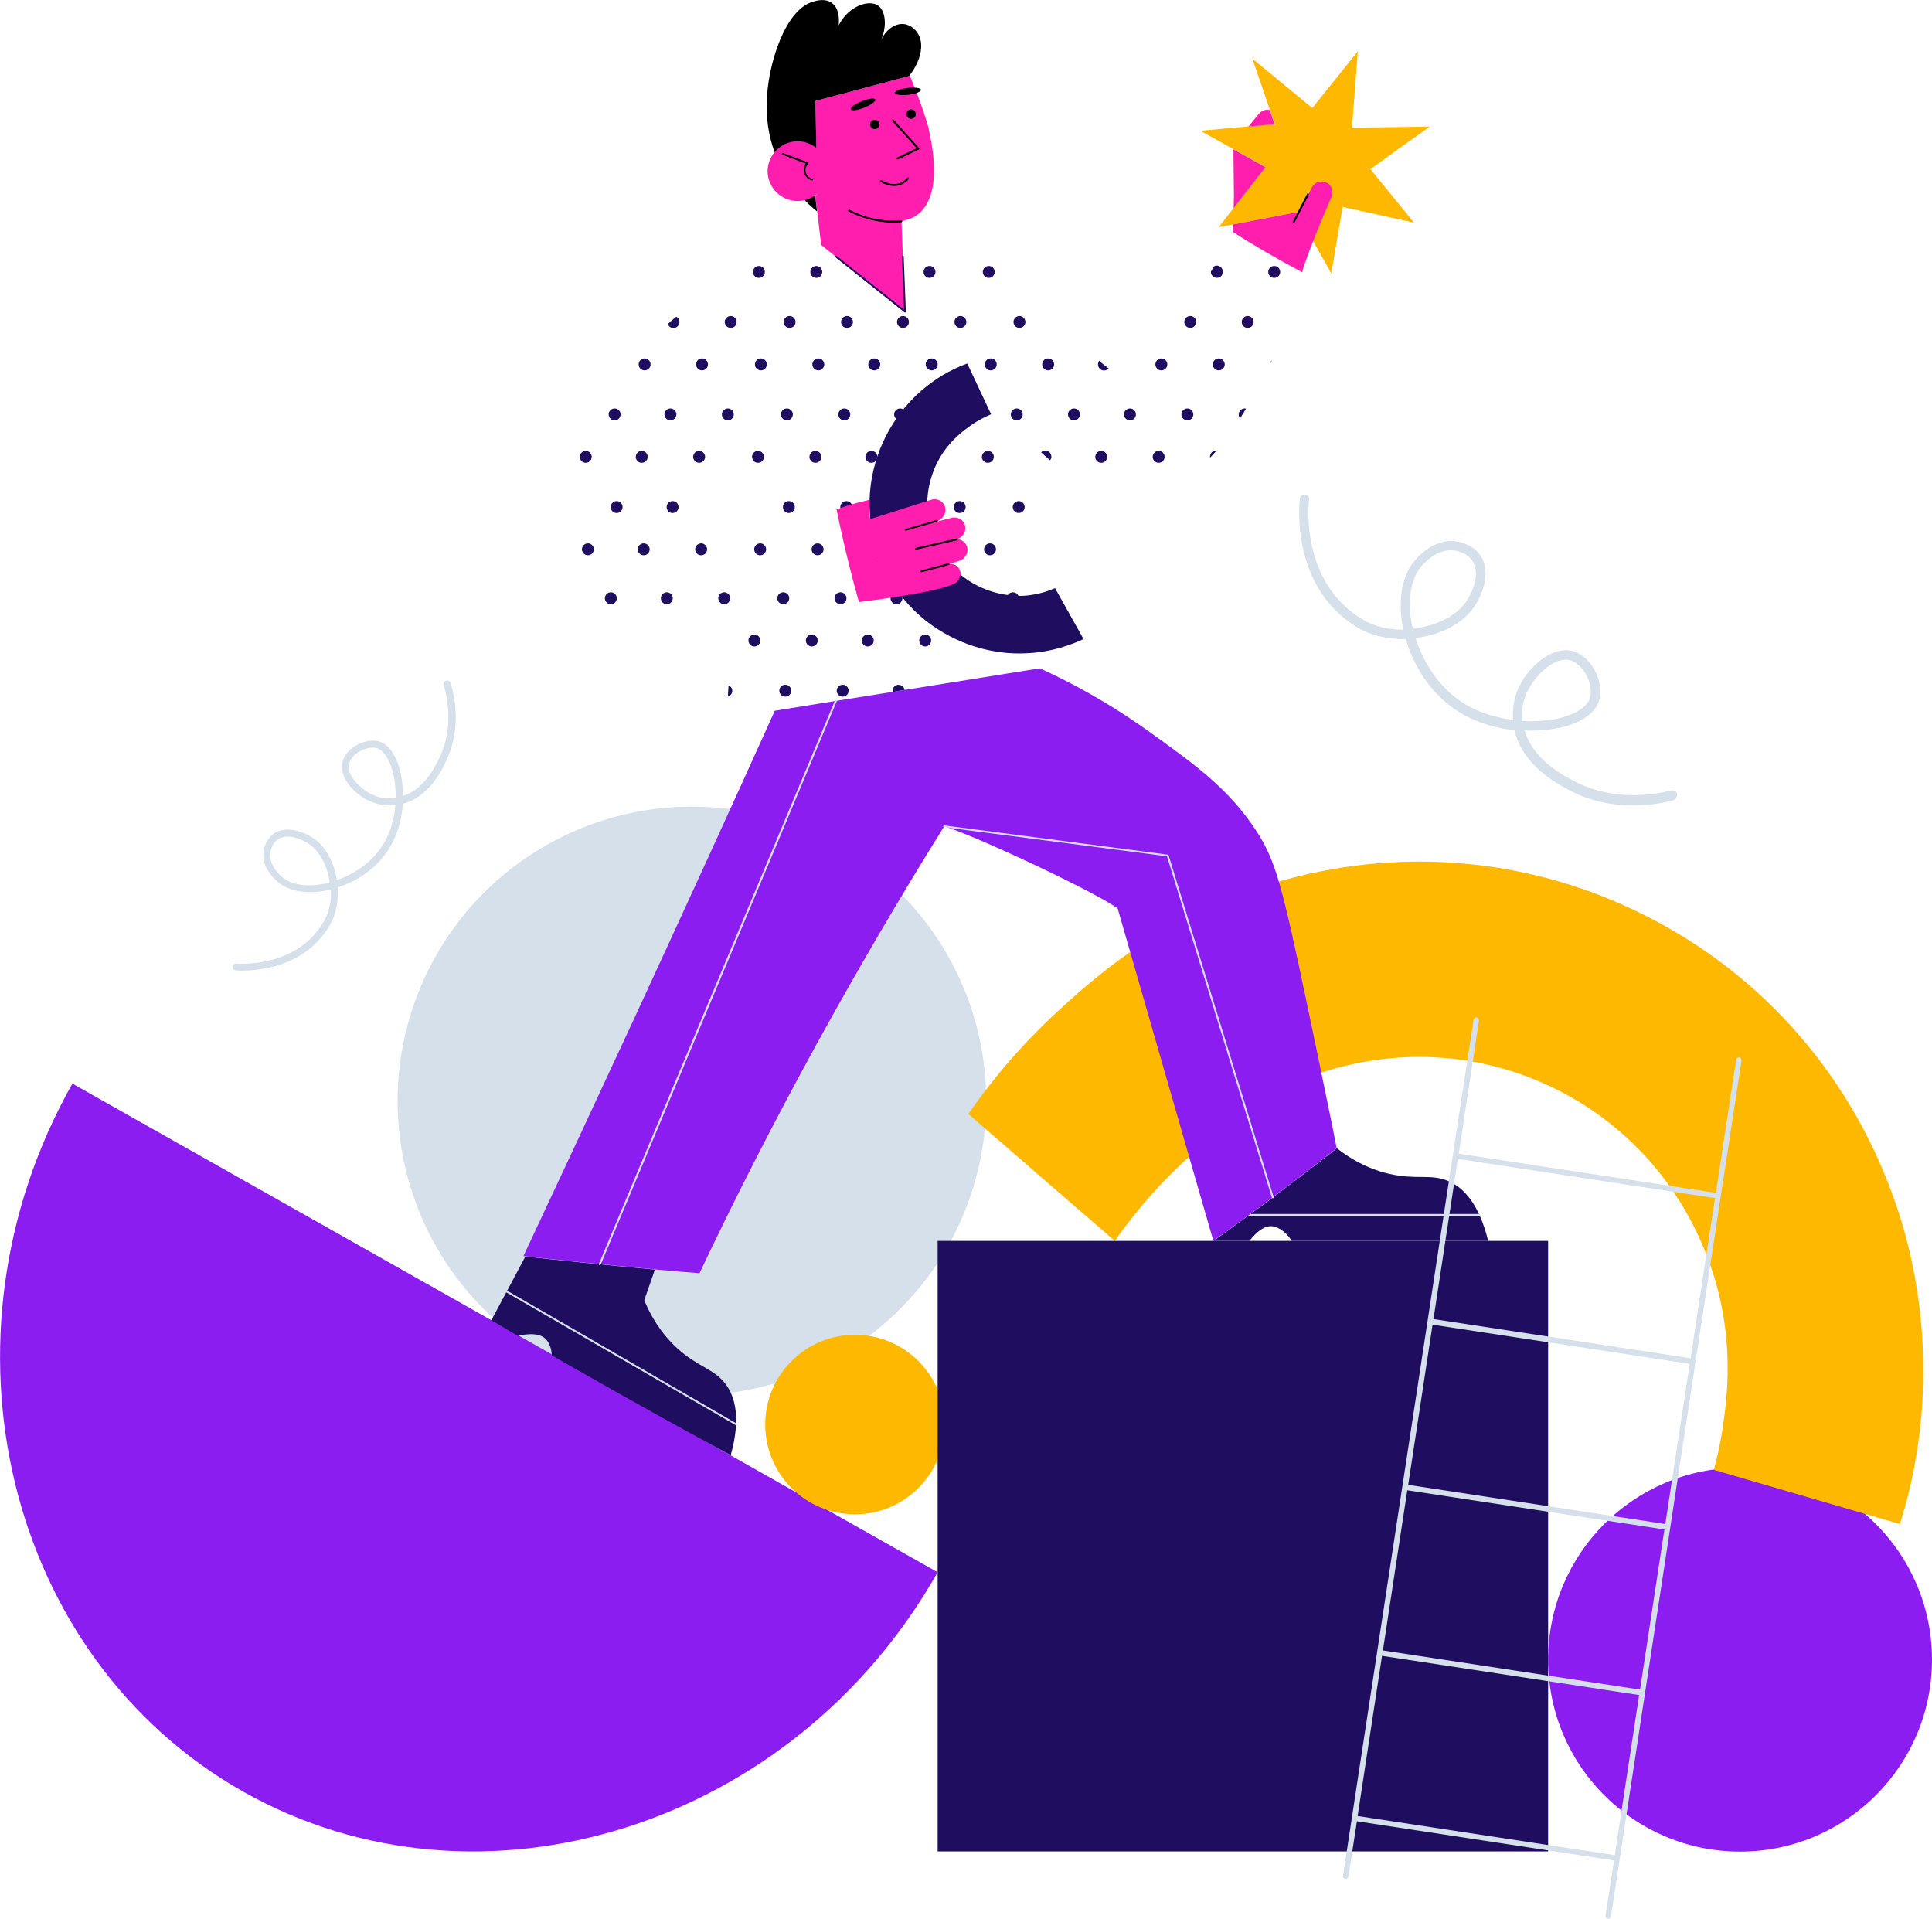 <?xml version="1.0" encoding="utf-8"?>
<!-- Generator: Adobe Illustrator 22.1.0, SVG Export Plug-In . SVG Version: 6.00 Build 0)  -->
<svg version="1.1" id="Слой_1" xmlns="http://www.w3.org/2000/svg" xmlns:xlink="http://www.w3.org/1999/xlink" x="0px" y="0px"
	 viewBox="0 0 1070 1062.7" style="enable-background:new 0 0 1070 1062.7;" xml:space="preserve">
<style type="text/css">
	.st0{fill:#D5E0EA;}
	.st1{fill:#8C1DF1;}
	.st2{fill:#FFB800;}
	.st3{fill:#1F0D60;}
	.st4{fill:#FF1EAD;}
</style>
<g id="background_1_">
	<g id="background">
		<g id="figures">
			<circle id="circle_1_" class="st0" cx="383.2" cy="609.7" r="163"/>
			<circle id="circle" class="st1" cx="963.7" cy="919.1" r="106.3"/>
			<path id="semicircle_2_" class="st1" d="M519.3,870.7c-79.6,140.9-253.2,195.7-384.6,121.5S-39.5,741,40.1,600.1
				C199.8,690.3,359.6,780.5,519.3,870.7z"/>
			<path id="semicircle_1_" class="st2" d="M1052.2,844c-34.3-10-68.7-20-103-30c1.5-5.7,3.5-13.8,4.9-23.5
				c2.4-16.2,6.8-48.6-5.9-87c-14.6-44-45-79.5-85.8-100S775,579.7,731,594.3c-34.2,11.3-55.2,30.6-73.4,47.2
				C639,658.4,626,675,617.4,687.2c-27-23.4-54.1-46.8-81.1-70.3c10.8-15.6,27.1-36.3,50.1-57.4c19.4-17.8,54.4-49.3,110.7-67.9
				c71.4-23.6,147.4-18.2,213.9,15.3c66.6,33.5,116.2,91.2,139.9,162.6c6,18,20.3,67.2,11.5,129.4
				C1059.8,817.7,1055.7,833.1,1052.2,844z"/>
			<circle id="circle_2_" class="st2" cx="473.5" cy="788.9" r="49.7"/>
			<rect id="square" x="519.3" y="687.2" class="st3" width="338.1" height="338.1"/>
		</g>
	</g>
	<path id="line_1_" class="st0" d="M248.7,377.2c0.3,0.2,0.7,0.6,0.9,1.1c2.6,8.7,5.7,25.9-2.5,43.1c-2.3,5-9.5,20-24,23.7
		c-0.6,9.3-3.4,19-9.1,27.1c-6.7,9.5-16.7,15.9-26.9,19.2c0.4,7.1-0.8,14.4-4.1,20.3c-16.1,29-52,25.7-52.4,25.7
		c-1.1-0.1-1.9-1-1.7-2.1c0.1-1,1-1.8,2.1-1.7c0.3,0,33.7,3,48.6-23.8c2.8-5,4-11.1,3.7-17.2c-10.7,2.6-21,1.7-27.6-2.8l0,0
		c-1.7-1.2-10-7.4-9.9-16.4c0-0.3,0.2-7.9,5.9-11.8c7.2-4.9,17.5-0.4,21.9,2.6c0,0,0,0,0.1,0.1c6.9,4.8,11.4,13.6,12.9,23.1
		c9.2-3.2,18.1-9.1,24.1-17.5c5.1-7.1,7.6-15.8,8.3-24.1c-3.7,0.4-9.3,0.3-15-2.5c-7.4-3.5-16.6-12.6-14.3-21.4c1-4,4.4-7.7,9-9.9
		c4.3-2,8.9-2.4,12.4-1c4.2,1.8,7.8,6.7,9.9,13.8c1.4,4.6,2.2,10.1,2.1,16.1c11.9-3.9,18-16.4,20.3-21.3c7.7-15.9,4.7-32.1,2.3-40.3
		c-0.3-1,0.3-2.1,1.3-2.4C247.6,376.7,248.3,376.9,248.7,377.2z M219.1,441.9c0.2-5.8-0.6-11.4-2-16c-1.8-5.8-4.6-9.9-7.6-11.3
		c-2.4-1-5.9-0.6-9.2,0.9c-3.6,1.7-6.3,4.6-7,7.4c-1.6,6.3,6.1,13.8,12.2,16.8C210.8,442.5,215.9,442.4,219.1,441.9z M182.6,488.7
		c-1.2-8.7-5.2-16.9-11.3-21.2c0,0,0,0-0.1-0.1c-4.2-2.9-12.5-6-17.4-2.5c-4.2,2.8-4.2,8.7-4.2,8.7c0,7,6.7,12.2,8,13.1l0,0
		C163.5,490.7,172.9,491.3,182.6,488.7z"/>
	<path id="line_2_" class="st0" d="M928.2,442.1c-0.3,0.4-0.9,0.9-1.5,1.1c-11.8,3.1-35,6.3-57.4-5.5c-6.5-3.4-26.2-13.7-30.5-33.3
		c-12.4-1.3-25.3-5.5-35.8-13.6c-12.3-9.5-20.5-23.1-24.4-36.9c-9.4,0.2-19.2-1.8-26.9-6.5c-38-23-31.8-70.8-31.8-71.3
		c0.2-1.4,1.4-2.5,3-2.2c1.4,0.2,2.4,1.4,2.1,2.9c-0.1,0.4-5.6,44.9,29.4,66.1c6.5,4,14.6,5.9,22.8,5.8c-3-14.4-1.3-28.2,5.1-36.7
		l0,0c1.7-2.3,10.4-13,22.5-12.4c0.4,0.1,10.6,0.6,15.4,8.5c6.2,9.9-0.3,23.5-4.6,29.1c0,0,0,0-0.1,0.1c-6.7,8.9-18.7,14.5-31.5,16
		c3.9,12.4,11.3,24.6,22.2,33.1c9.3,7.2,20.7,10.9,31.8,12.3c-0.4-4.9,0-12.4,4.1-19.9c5.1-9.7,17.7-21.5,29.3-18.1
		c5.3,1.6,10,6.2,12.8,12.5c2.5,5.9,2.8,12.1,0.7,16.7c-2.6,5.5-9.3,10.1-18.9,12.6c-6.2,1.6-13.7,2.4-21.6,2
		c4.6,16.1,21.1,24.9,27.5,28.1c20.9,11,42.7,7.9,53.8,5.1c1.3-0.3,2.8,0.6,3.1,1.9C928.9,440.6,928.6,441.5,928.2,442.1z
		 M843.1,399.3c7.8,0.5,15.3-0.3,21.5-1.8c7.8-2.1,13.5-5.6,15.5-9.7c1.5-3.1,1.1-7.8-0.7-12.3c-2.1-4.9-5.9-8.6-9.5-9.8
		c-8.3-2.5-18.7,7.4-23.1,15.5C842.8,388.2,842.7,394.9,843.1,399.3z M782.4,348.1c11.7-1.2,22.9-6.1,28.9-14c0,0,0,0,0.1-0.1
		c4.1-5.5,8.6-16.4,4.2-23.2c-3.5-5.7-11.4-6.1-11.4-6.1c-9.4-0.4-16.6,8.3-17.9,10l0,0C780.6,322.5,779.4,335.1,782.4,348.1z"/>
</g>
<g id="general_1_">
	<g id="general">
		<g id="man">
			<g id="head">
				<path class="st4" d="M514.4,71.6c-1-4.5-3.9-12.8-6.6-20c-0.4-1-0.8-2-1.2-3c-1-2.6-2-5-2.8-6.9c-0.1,0.1-0.2,0.2-0.3,0.4
					c-17.3,4.6-34.6,9.2-51.9,13.8c0.2,8.7,0.3,17.4,0.5,26.2c0.1,4.5,0.2,8.9,0.3,13.4c0.1,4,0.2,7.9,0.2,11.9c0,0.3,0,0.7,0,1
					c0-0.3,0-0.6,0-1l0,0c-0.3,0.3-0.7,0.6-1.1,0.9l1.1,8.9l2.2,18.5c15.5,12.3,31,24.7,46.5,37.1c-0.7-16.5-1.4-33-2-49.5
					c0-0.3,0-0.5,0-0.8c0.1,0,0.2,0,0.3-0.1c3.4-0.8,6.4-1.7,9.3-4.1C522,107.1,516.3,80.6,514.4,71.6z"/>
				<path id="nose" d="M497.1,88.3c-0.2,0-0.4-0.1-0.5-0.3c-0.1-0.2,0-0.5,0.2-0.7l10.9-5.2l-13.4-15c-0.2-0.2-0.2-0.5,0-0.7
					s0.5-0.2,0.7,0L509,82c0.1,0.1,0.1,0.3,0.1,0.4c0,0.2-0.1,0.3-0.3,0.4l-11.5,5.5C497.3,88.2,497.2,88.3,497.1,88.3z"/>
				<g id="eyes">
					<circle cx="484.5" cy="68.9" r="2.6"/>
					<circle cx="504.6" cy="63.2" r="2.6"/>
				</g>
				<path id="mouth" d="M495.2,103c-2.1,0-4.6-0.6-7.5-2.3c-0.2-0.1-0.3-0.4-0.2-0.7c0.1-0.2,0.4-0.3,0.7-0.2
					c9.4,5.5,14.2-1.3,14.3-1.3c0.2-0.2,0.5-0.3,0.7-0.1c0.2,0.2,0.3,0.5,0.1,0.7C503.2,99.2,500.5,103,495.2,103z"/>
				<path id="hair" d="M503.8,41.7c-0.1,0.1-0.2,0.2-0.3,0.4c-17.3,4.6-34.6,9.2-51.9,13.8c0.3,13.2,0.5,26.4,0.8,39.5l-2.5-0.3
					l2.6,22c-5.4-4.3-13.8-12.4-20.1-24.8c-10.4-20.7-7.8-39.9-6.7-47.2C428,29.8,436,4.8,450.6,0.8c1.7-0.5,6.5-1.8,10.1,0.8
					c4.9,3.6,3.9,11.7,3.7,12.5c5.9-11.3,17-14.3,21.8-11.1c4.1,2.7,5.3,11,1.8,19.2c2.7-5.9,7.8-9.4,12.6-8.9
					c4.4,0.5,7,4.1,7.3,4.6C512.1,23.6,510.4,33.1,503.8,41.7z"/>
				<g id="ear">
					<path class="st4" d="M454.2,83.9c-6.1-6.9-16.5-7.6-23.4-1.5c-2.9,2.6-4.8,6-5.4,9.5c-0.9,4.8,0.4,9.9,3.9,13.8
						c5.7,6.5,15.4,7.5,22.3,2.4c0.4-0.3,0.8-0.6,1.1-0.9l0,0C459.5,101.3,460.2,90.8,454.2,83.9z"/>
					<path d="M449.8,99.9h-0.1c-2-0.5-3.7-2-4.3-4.1c-0.5-1.8-0.2-3.7,0.9-5.2l-12.9-4.9c-0.3-0.1-0.4-0.4-0.3-0.6
						c0.1-0.3,0.4-0.4,0.6-0.3l13.6,5.1c0.2,0.1,0.3,0.2,0.3,0.4c0,0.2,0,0.3-0.1,0.5c-1.2,1.3-1.7,3.1-1.2,4.8
						c0.5,1.7,1.8,3,3.5,3.4c0.3,0.1,0.4,0.3,0.4,0.6C450.2,99.8,450,99.9,449.8,99.9z"/>
				</g>
				<g id="brows">
					<ellipse transform="matrix(0.927 -0.374 0.374 0.927 13.036 182.997)" cx="478.2" cy="57.9" rx="7.3" ry="1.9"/>
					<ellipse transform="matrix(0.993 -0.117 0.117 0.993 -2.481 59.086)" cx="502.9" cy="50.7" rx="7.3" ry="1.9"/>
				</g>
				<path d="M495.2,123.3c-3.2,0-6.5-0.3-9.7-0.9c-5.4-1-10.6-2.8-15.5-5.3c-0.2-0.1-0.3-0.4-0.2-0.7c0.1-0.2,0.4-0.3,0.7-0.2
					c4.8,2.5,9.9,4.3,15.2,5.2c4.5,0.8,9,1,13.5,0.7c0.3,0,0.5,0.2,0.5,0.5s-0.2,0.5-0.5,0.5C498,123.2,496.6,123.3,495.2,123.3z"/>
			</g>
			<g id="legs">
				<g id="shoes">
					<path class="st3" d="M706.1,679.4c4.2,1.3,7.3,4.6,9.3,7.8c36.3,0,72.5,0,108.8,0c-5.2-21-13.8-29.2-21.1-32.7
						c-10.2-4.9-18.1-0.8-34-4.5c-12.8-3-22.4-9.2-28.7-14.1c-7.6,6-15.3,11.9-23.1,17.9c-15.2,11.6-30.3,22.7-45.2,33.4
						c6.6,0,13.2,0,19.9,0C695.7,682.4,700.9,677.7,706.1,679.4z"/>
					<path class="st3" d="M402.3,767.1c-6.5-9.2-15.4-9.6-27.4-20.6c-9.7-8.9-15-19-18.1-26.4c2-5.7,3.9-11.3,5.9-17
						c-24.4-2.3-58.4-5.6-71.7-7.3c-6.3,11.8-12.6,23.6-18.9,35.4c4.9,2.9,9.8,5.7,14.7,8.6c6-1.4,13.3-1.8,16.4,2.9
						c1.6,2.5,2.3,5.2,2.4,7.9c5.8,3.3,11.7,6.7,17.6,10c27.4,15.6,54.6,30.7,81.5,45.3C410.5,785,406.9,773.6,402.3,767.1z"/>
					<path class="st0" d="M407.6,789.3c-0.1,0-0.2,0-0.2-0.1l-127-73.5c-0.2-0.1-0.3-0.4-0.2-0.7c0.1-0.2,0.4-0.3,0.7-0.2l127,73.5
						c0.2,0.1,0.3,0.4,0.2,0.7C408,789.2,407.8,789.3,407.6,789.3z"/>
					<path class="st0" d="M819.3,673.3H691.9c-0.3,0-0.5-0.2-0.5-0.5s0.2-0.5,0.5-0.5h127.4c0.3,0,0.5,0.2,0.5,0.5
						S819.6,673.3,819.3,673.3z"/>
				</g>
				<g id="pants">
					<path class="st1" d="M734.6,607.7c-3.7-18-7-34.2-10-48.2c-14.7-70.3-18.2-83.1-28.9-99.5c-15.2-23.2-34.1-36.8-59.4-54.9
						c-23.4-16.8-44.8-27.9-60.4-35c-2.7,0.4-37.5,6-75,12c-35.9,5.7-69.4,11.1-71.8,11.5C403.7,450,377.9,506.2,352,562.4
						c-20.6,44.5-41.3,88.8-62.1,133.2c0.4,0,0.8,0.1,1.2,0.1c13.3,1.7,47.3,5,71.7,7.3c11.2,1,20.4,1.8,24.6,2.1
						c19.5-41.2,41.3-84,65.6-128.2c23.3-42.3,46.7-82.1,69.9-119.2c13.6,3.4,83.6,36.1,96.1,45.4c17.7,61.4,35.3,122.8,53,184.1
						c14.9-10.7,30-21.8,45.2-33.4c7.8-6,15.5-11.9,23.1-17.9C738.4,626.1,736.5,616.6,734.6,607.7z"/>
					<path class="st0" d="M704.9,663.6c-0.2,0-0.4-0.1-0.5-0.4l-58.1-189l-123.5-16.1c-0.3,0-0.5-0.3-0.4-0.6c0-0.3,0.3-0.5,0.6-0.4
						l123.8,16.2c0.2,0,0.4,0.2,0.4,0.3L705.4,663c0.1,0.3-0.1,0.5-0.3,0.6C705,663.6,705,663.6,704.9,663.6z"/>
					<path class="st0" d="M332.2,700.6c-0.1,0-0.1,0-0.2,0c-0.3-0.1-0.4-0.4-0.3-0.7L462.4,388c0.1-0.3,0.4-0.4,0.7-0.3
						c0.3,0.1,0.4,0.4,0.3,0.7L332.7,700.3C332.6,700.5,332.4,700.6,332.2,700.6z"/>
				</g>
			</g>
			<g id="tshirt">
				<g id="tshirt_pattern">
					<circle class="st3" cx="420.3" cy="150.6" r="3.3"/>
					<circle class="st3" cx="452.1" cy="150.6" r="3.3"/>
					<circle class="st3" cx="514.8" cy="150.6" r="3.3"/>
					<circle class="st3" cx="547.6" cy="150.6" r="3.3"/>
					<path class="st3" d="M676.3,152.9c-1.3,1.3-3.4,1.3-4.7,0c-0.7-0.7-1-1.5-1-2.4l0,0c0.6-1,1.1-1.9,1.6-2.9
						c1.3-0.8,3-0.6,4.1,0.5C677.6,149.5,677.6,151.6,676.3,152.9z"/>
					<circle class="st3" cx="705.7" cy="150.6" r="3.3"/>
					<path class="st3" d="M375.3,180.7c-1.3,1.3-3.4,1.3-4.7,0c-0.4-0.4-0.6-0.8-0.8-1.2c1.5-1.4,3.1-2.8,4.7-4.1
						c0.3,0.1,0.6,0.4,0.9,0.6C376.6,177.3,376.6,179.4,375.3,180.7z"/>
					<circle class="st3" cx="404.7" cy="178.3" r="3.3"/>
					<circle class="st3" cx="437.3" cy="178.3" r="3.3"/>
					<circle class="st3" cx="469.1" cy="178.3" r="3.3"/>
					<circle class="st3" cx="500.1" cy="178.3" r="3.3"/>
					<circle class="st3" cx="531.9" cy="178.3" r="3.3"/>
					<circle class="st3" cx="564.6" cy="178.3" r="3.3"/>
					<circle class="st3" cx="659.2" cy="178.3" r="3.3"/>
					<circle class="st3" cx="691" cy="178.3" r="3.3"/>
					<circle class="st3" cx="357" cy="201.8" r="3.3"/>
					<circle class="st3" cx="388.8" cy="201.8" r="3.3"/>
					<circle class="st3" cx="421.4" cy="201.8" r="3.3"/>
					<circle class="st3" cx="453.2" cy="201.8" r="3.3"/>
					<circle class="st3" cx="484.2" cy="201.8" r="3.3"/>
					<circle class="st3" cx="516" cy="201.8" r="3.3"/>
					<circle class="st3" cx="548.7" cy="201.8" r="3.3"/>
					<circle class="st3" cx="580.5" cy="201.8" r="3.3"/>
					<path class="st3" d="M614,204c-0.1,0.1-0.1,0.1-0.2,0.2c-1.3,1.3-3.4,1.3-4.7,0c-1.2-1.2-1.3-3.1-0.3-4.4
						C610.5,201.4,612.3,202.8,614,204z"/>
					<circle class="st3" cx="643.2" cy="201.8" r="3.3"/>
					<circle class="st3" cx="675" cy="201.8" r="3.3"/>
					<path class="st3" d="M704.6,199.2c-0.4,0.8-0.8,1.5-1.1,2.3c0-0.8,0.4-1.5,1-2.1C704.5,199.3,704.6,199.3,704.6,199.2z"/>
					<circle class="st3" cx="340.4" cy="229.5" r="3.3"/>
					<circle class="st3" cx="371.3" cy="229.5" r="3.3"/>
					<circle class="st3" cx="403.1" cy="229.5" r="3.3"/>
					<circle class="st3" cx="435.8" cy="229.5" r="3.3"/>
					<circle class="st3" cx="467.6" cy="229.5" r="3.3"/>
					<circle class="st3" cx="498.5" cy="229.5" r="3.3"/>
					<circle class="st3" cx="530.3" cy="229.5" r="3.3"/>
					<circle class="st3" cx="563.1" cy="229.5" r="3.3"/>
					<circle class="st3" cx="594.8" cy="229.5" r="3.3"/>
					<circle class="st3" cx="625.8" cy="229.5" r="3.3"/>
					<circle class="st3" cx="657.6" cy="229.5" r="3.3"/>
					<path class="st3" d="M690.1,226.3c-1.1,1.8-2.2,3.6-3.3,5.4c-1.1-1.3-1-3.3,0.2-4.5C687.9,226.3,689.1,226,690.1,226.3z"/>
					<circle class="st3" cx="324.4" cy="253" r="3.3"/>
					<circle class="st3" cx="355.4" cy="253" r="3.3"/>
					<circle class="st3" cx="387.2" cy="253" r="3.3"/>
					<circle class="st3" cx="419.8" cy="253" r="3.3"/>
					<circle class="st3" cx="451.6" cy="253" r="3.3"/>
					<circle class="st3" cx="482.6" cy="253" r="3.3"/>
					<circle class="st3" cx="514.4" cy="253" r="3.3"/>
					<circle class="st3" cx="547.1" cy="253" r="3.3"/>
					<path class="st3" d="M581.6,254.9c-1.8-1.5-3.5-3-5-4.4c1.3-1.3,3.4-1.2,4.7,0C582.5,251.8,582.6,253.6,581.6,254.9z"/>
					<circle class="st3" cx="609.9" cy="253" r="3.3"/>
					<circle class="st3" cx="641.7" cy="253" r="3.3"/>
					<path class="st3" d="M673.7,249.6c-1.1,1.3-2.3,2.6-3.5,3.8c-0.2-1,0.2-2.1,0.9-2.9C671.8,249.9,672.7,249.6,673.7,249.6z"/>
					<circle class="st3" cx="341.5" cy="280.8" r="3.3"/>
					<circle class="st3" cx="372.5" cy="280.8" r="3.3"/>
					<circle class="st3" cx="436.9" cy="280.8" r="3.3"/>
					<circle class="st3" cx="468.7" cy="280.8" r="3.3"/>
					<circle class="st3" cx="499.7" cy="280.8" r="3.3"/>
					<circle class="st3" cx="531.5" cy="280.8" r="3.3"/>
					<circle class="st3" cx="564.2" cy="280.8" r="3.3"/>
					<circle class="st3" cx="325.6" cy="304.2" r="3.3"/>
					<circle class="st3" cx="356.5" cy="304.2" r="3.3"/>
					<circle class="st3" cx="388.3" cy="304.2" r="3.3"/>
					<circle class="st3" cx="421" cy="304.2" r="3.3"/>
					<circle class="st3" cx="452.8" cy="304.2" r="3.3"/>
					<circle class="st3" cx="483.7" cy="304.2" r="3.3"/>
					<circle class="st3" cx="515.5" cy="304.2" r="3.3"/>
					<circle class="st3" cx="548.3" cy="304.2" r="3.3"/>
					<circle class="st3" cx="338.3" cy="331.3" r="3.3"/>
					<circle class="st3" cx="369.3" cy="331.3" r="3.3"/>
					<circle class="st3" cx="401.1" cy="331.3" r="3.3"/>
					<circle class="st3" cx="433.8" cy="331.3" r="3.3"/>
					<circle class="st3" cx="465.5" cy="331.3" r="3.3"/>
					<circle class="st3" cx="496.5" cy="331.3" r="3.3"/>
					<circle class="st3" cx="528.3" cy="331.3" r="3.3"/>
					<circle class="st3" cx="561" cy="331.3" r="3.3"/>
					<circle class="st3" cx="417.8" cy="354.7" r="3.3"/>
					<circle class="st3" cx="449.6" cy="354.7" r="3.3"/>
					<circle class="st3" cx="480.6" cy="354.7" r="3.3"/>
					<circle class="st3" cx="512.4" cy="354.7" r="3.3"/>
					<circle class="st3" cx="545.1" cy="354.7" r="3.3"/>
					<circle class="st3" cx="576.9" cy="354.7" r="3.3"/>
					<path class="st3" d="M404.6,384.9c-0.4,0.4-1,0.7-1.5,0.9c0.1-2.1,0.3-4.2,0.4-6.3c0.4,0.2,0.8,0.4,1.1,0.8
						C405.9,381.4,405.9,383.6,404.6,384.9z"/>
					<circle class="st3" cx="434.9" cy="382.5" r="3.3"/>
					<circle class="st3" cx="466.7" cy="382.5" r="3.3"/>
					<path class="st3" d="M501,382.1c-2.2,0.3-4.4,0.7-6.6,1.1c-0.2-1.1,0.1-2.2,0.9-3c1.3-1.3,3.4-1.3,4.7,0
						C500.6,380.7,500.9,381.4,501,382.1z"/>
				</g>
				<path class="st3" d="M501.3,173.1c-0.1,0-0.2,0-0.3-0.1l-38.3-30.5c-0.2-0.2-0.3-0.5-0.1-0.7s0.5-0.3,0.7-0.1l37.4,29.8
					l-1.2-29.4c0-0.3,0.2-0.5,0.5-0.5s0.5,0.2,0.5,0.5l1.2,30.5c0,0.2-0.1,0.4-0.3,0.5C501.5,173.1,501.4,173.1,501.3,173.1z"/>
			</g>
			<path id="star" class="st2" d="M791.9,70.1c-14.4,0.2-28.7,0.4-43.1,0.6c1.1-14.1,2.1-28.2,3.2-42.3c-8.4,10.5-16.8,21-25.2,31.4
				c-11.1-9.1-22.1-18.2-33.2-27.3c3.2,9.4,6.5,18.9,9.7,28.3c0.9,2.6,1.8,5.3,2.7,7.9c-4.8,0.4-9.6,0.9-14.5,1.3
				c-8.9,0.8-17.8,1.6-26.7,2.4c6.1,3.4,12.2,6.8,18.3,10.2c5.9,3.3,11.9,6.6,17.8,9.9c-5.9,7.6-11.8,15.1-17.7,22.7
				c-2.7,3.5-5.5,7-8.2,10.6c2.6-0.5,5.3-1,7.9-1.5c11.8-2.3,23.7-4.5,35.5-6.8c0.1,0.1,0.1,0.2,0.2,0.3l0.4,0.8
				c2.4,4.3,4.8,8.5,7.1,12.8c3.7,6.7,7.5,13.4,11.2,20c2.1-12.3,4.2-24.5,6.3-36.8c13.2,2.9,26.3,5.8,39.5,8.7
				c-8-9.9-16.1-19.8-24.1-29.6C769.8,85.8,780.8,77.9,791.9,70.1z"/>
			<path id="semicircle" class="st3" d="M512.6,214.4c-13,10.5-20,22.6-23.5,30.3c-4.7,10.3-7.2,21.2-7.5,32.1
				c-0.1,4.1,0.1,8.2,0.6,12.3c0.8,6.4,2.3,12.7,4.6,18.9c1.1,3.1,2.5,6.1,4,9c1,2,2.1,3.9,3.3,5.8c2.8,4.5,6.1,8.8,9.7,12.7
				c7.3,7.8,16.2,14.2,26.3,18.8l0,0c16.6,7.6,31.4,7.8,37.6,7.5c14.7-0.5,26-4.9,32.4-7.9c-5.3-9.4-10.5-18.8-15.8-28.2
				c-3.4,1.5-8.8,3.4-15.6,4.1c-2.8,0.3-13.4,0.9-25.4-4.5c-9.3-4.3-17-11-22.2-19.4c-1.8-2.8-3.3-5.8-4.4-9c-1.1-3-1.9-6-2.4-9
				c-1.8-10-0.4-20.3,3.9-29.9c5-11,12.5-17.1,16.2-20c5.5-4.4,10.8-7,14.5-8.6c-4.4-9.4-8.8-18.7-13.2-28.1
				C529.7,203.5,521.2,207.4,512.6,214.4z"/>
			<g id="hands">
				<g id="hand_l">
					<path class="st4" d="M463.3,282.1c0.7,3.5,1.5,7,2.2,10.5c3.1,14.1,6.5,27.7,10.2,40.8c3.9-0.5,50.5-6.1,54.6-11.5
						c1.9-2.5,1.7-4.8,1.7-4.8c0-0.1-0.4-2.4-2.2-3.8c-2-1.4-4.2-0.9-4.5-0.9c1.9-0.6,3.8-1.1,5.6-1.7c3.4-0.8,5.5-4.2,4.8-7.5
						c-0.6-2.7-3-4.5-5.7-4.6c3.2-1,5.2-4.2,4.5-7.4c-0.7-3.3-4.1-5.3-7.5-4.4l-12.4,3.1l4.5-1.4c3.3-1.1,5.2-4.6,4.3-7.8
						c-1-3.2-4.4-5-7.8-3.9l-5.4,1.7l-28.3,9c-0.4-3.6-0.5-7.2-0.4-10.7c-3.6,0.8-7.5,1.8-11.5,3
						C467.7,280.6,465.4,281.3,463.3,282.1z M485.8,309.5c-0.1,0-0.3,0.1-0.4,0.2c0-0.1-0.1-0.2-0.1-0.2
						C485.5,309.5,485.6,309.5,485.8,309.5z"/>
					<path d="M501.6,294c-0.2,0-0.4-0.1-0.5-0.4s0.1-0.5,0.3-0.6l17.4-5c0.3-0.1,0.5,0.1,0.6,0.3c0.1,0.3-0.1,0.5-0.3,0.6l-17.4,5
						C501.7,294,501.7,294,501.6,294z"/>
					<path d="M507.3,304.4c-0.2,0-0.4-0.2-0.5-0.4c-0.1-0.3,0.1-0.5,0.4-0.6l22.6-5.2c0.3-0.1,0.5,0.1,0.6,0.4s-0.1,0.5-0.4,0.6
						L507.3,304.4C507.4,304.4,507.4,304.4,507.3,304.4z"/>
					<path d="M510.4,316.9c-0.2,0-0.4-0.1-0.5-0.4s0.1-0.5,0.4-0.6l14.9-4c0.3-0.1,0.5,0.1,0.6,0.4s-0.1,0.5-0.4,0.6L510.4,316.9
						C510.4,316.9,510.4,316.9,510.4,316.9z"/>
				</g>
				<g id="hand_r">
					<path class="st4" d="M683.4,109l-0.3-25.8c0,0,0,0,0-0.1v-0.4c5.9,3.3,11.9,6.6,17.8,9.9c-5.9,7.6-11.8,15.1-17.7,22.7
						L683.4,109z"/>
					<path class="st4" d="M705.9,68.8c-4.8,0.4-9.6,0.9-14.5,1.3l5.8-7.1c1.3-1.5,3.1-2.3,5-2.2c0.3,0,0.7,0.1,1,0.1
						C704.1,63.5,705,66.2,705.9,68.8z"/>
					<path class="st4" d="M737.3,109.3c0,0-14.4,33.3-16.1,41.5c-6.4-3.4-13-7.1-19.8-11c-6.5-3.8-12.8-7.6-18.7-11.4l0.2-4.1
						c11.8-2.3,23.7-4.5,35.5-6.8c0.1,0.1,0.1,0.2,0.2,0.3c0.1,0.3,0.3,0.5,0.4,0.8l0,0l7.6-14.8c1.5-3,5.2-4.2,8.2-2.6
						C737.6,102.6,738.8,106.3,737.3,109.3z"/>
					<path d="M716.4,123.6c-0.1,0-0.2,0-0.2-0.1c-0.2-0.1-0.3-0.4-0.2-0.7l7.9-15.4c0.1-0.2,0.4-0.3,0.7-0.2
						c0.2,0.1,0.3,0.4,0.2,0.7l-7.9,15.4C716.8,123.5,716.6,123.6,716.4,123.6z"/>
				</g>
			</g>
		</g>
		<path id="ladder" class="st0" d="M963.2,585.6c-0.8-0.1-1.6,0.4-1.7,1.3l-11.2,73.7l-142.4-21.7l11.2-73.7
			c0.1-0.8-0.4-1.6-1.3-1.7c-0.8-0.1-1.6,0.4-1.7,1.3l-11.5,75.1l0,0l0,0l-55.9,366.8l0,0l0,0l-4.9,32.1c-0.1,0.8,0.4,1.6,1.3,1.7
			c0.1,0,0.2,0,0.2,0c0.7,0,1.4-0.5,1.5-1.3l4.7-30.6l142.4,21.7l-4.7,30.6c-0.1,0.8,0.4,1.6,1.3,1.7c0.1,0,0.2,0,0.2,0
			c0.7,0,1.4-0.5,1.5-1.3l72.3-474.1C964.6,586.5,964,585.8,963.2,585.6z M949.8,663.5l-13.5,88.7l-142.4-21.7l13.5-88.7
			L949.8,663.5z M922.3,844l-142.4-21.7l13.5-88.7l142.4,21.7L922.3,844z M908.3,935.7L765.9,914l13.5-88.7L921.8,847L908.3,935.7z
			 M751.9,1005.7l13.5-88.7l142.4,21.7l-13.5,88.7L751.9,1005.7z"/>
	</g>
</g>
</svg>
